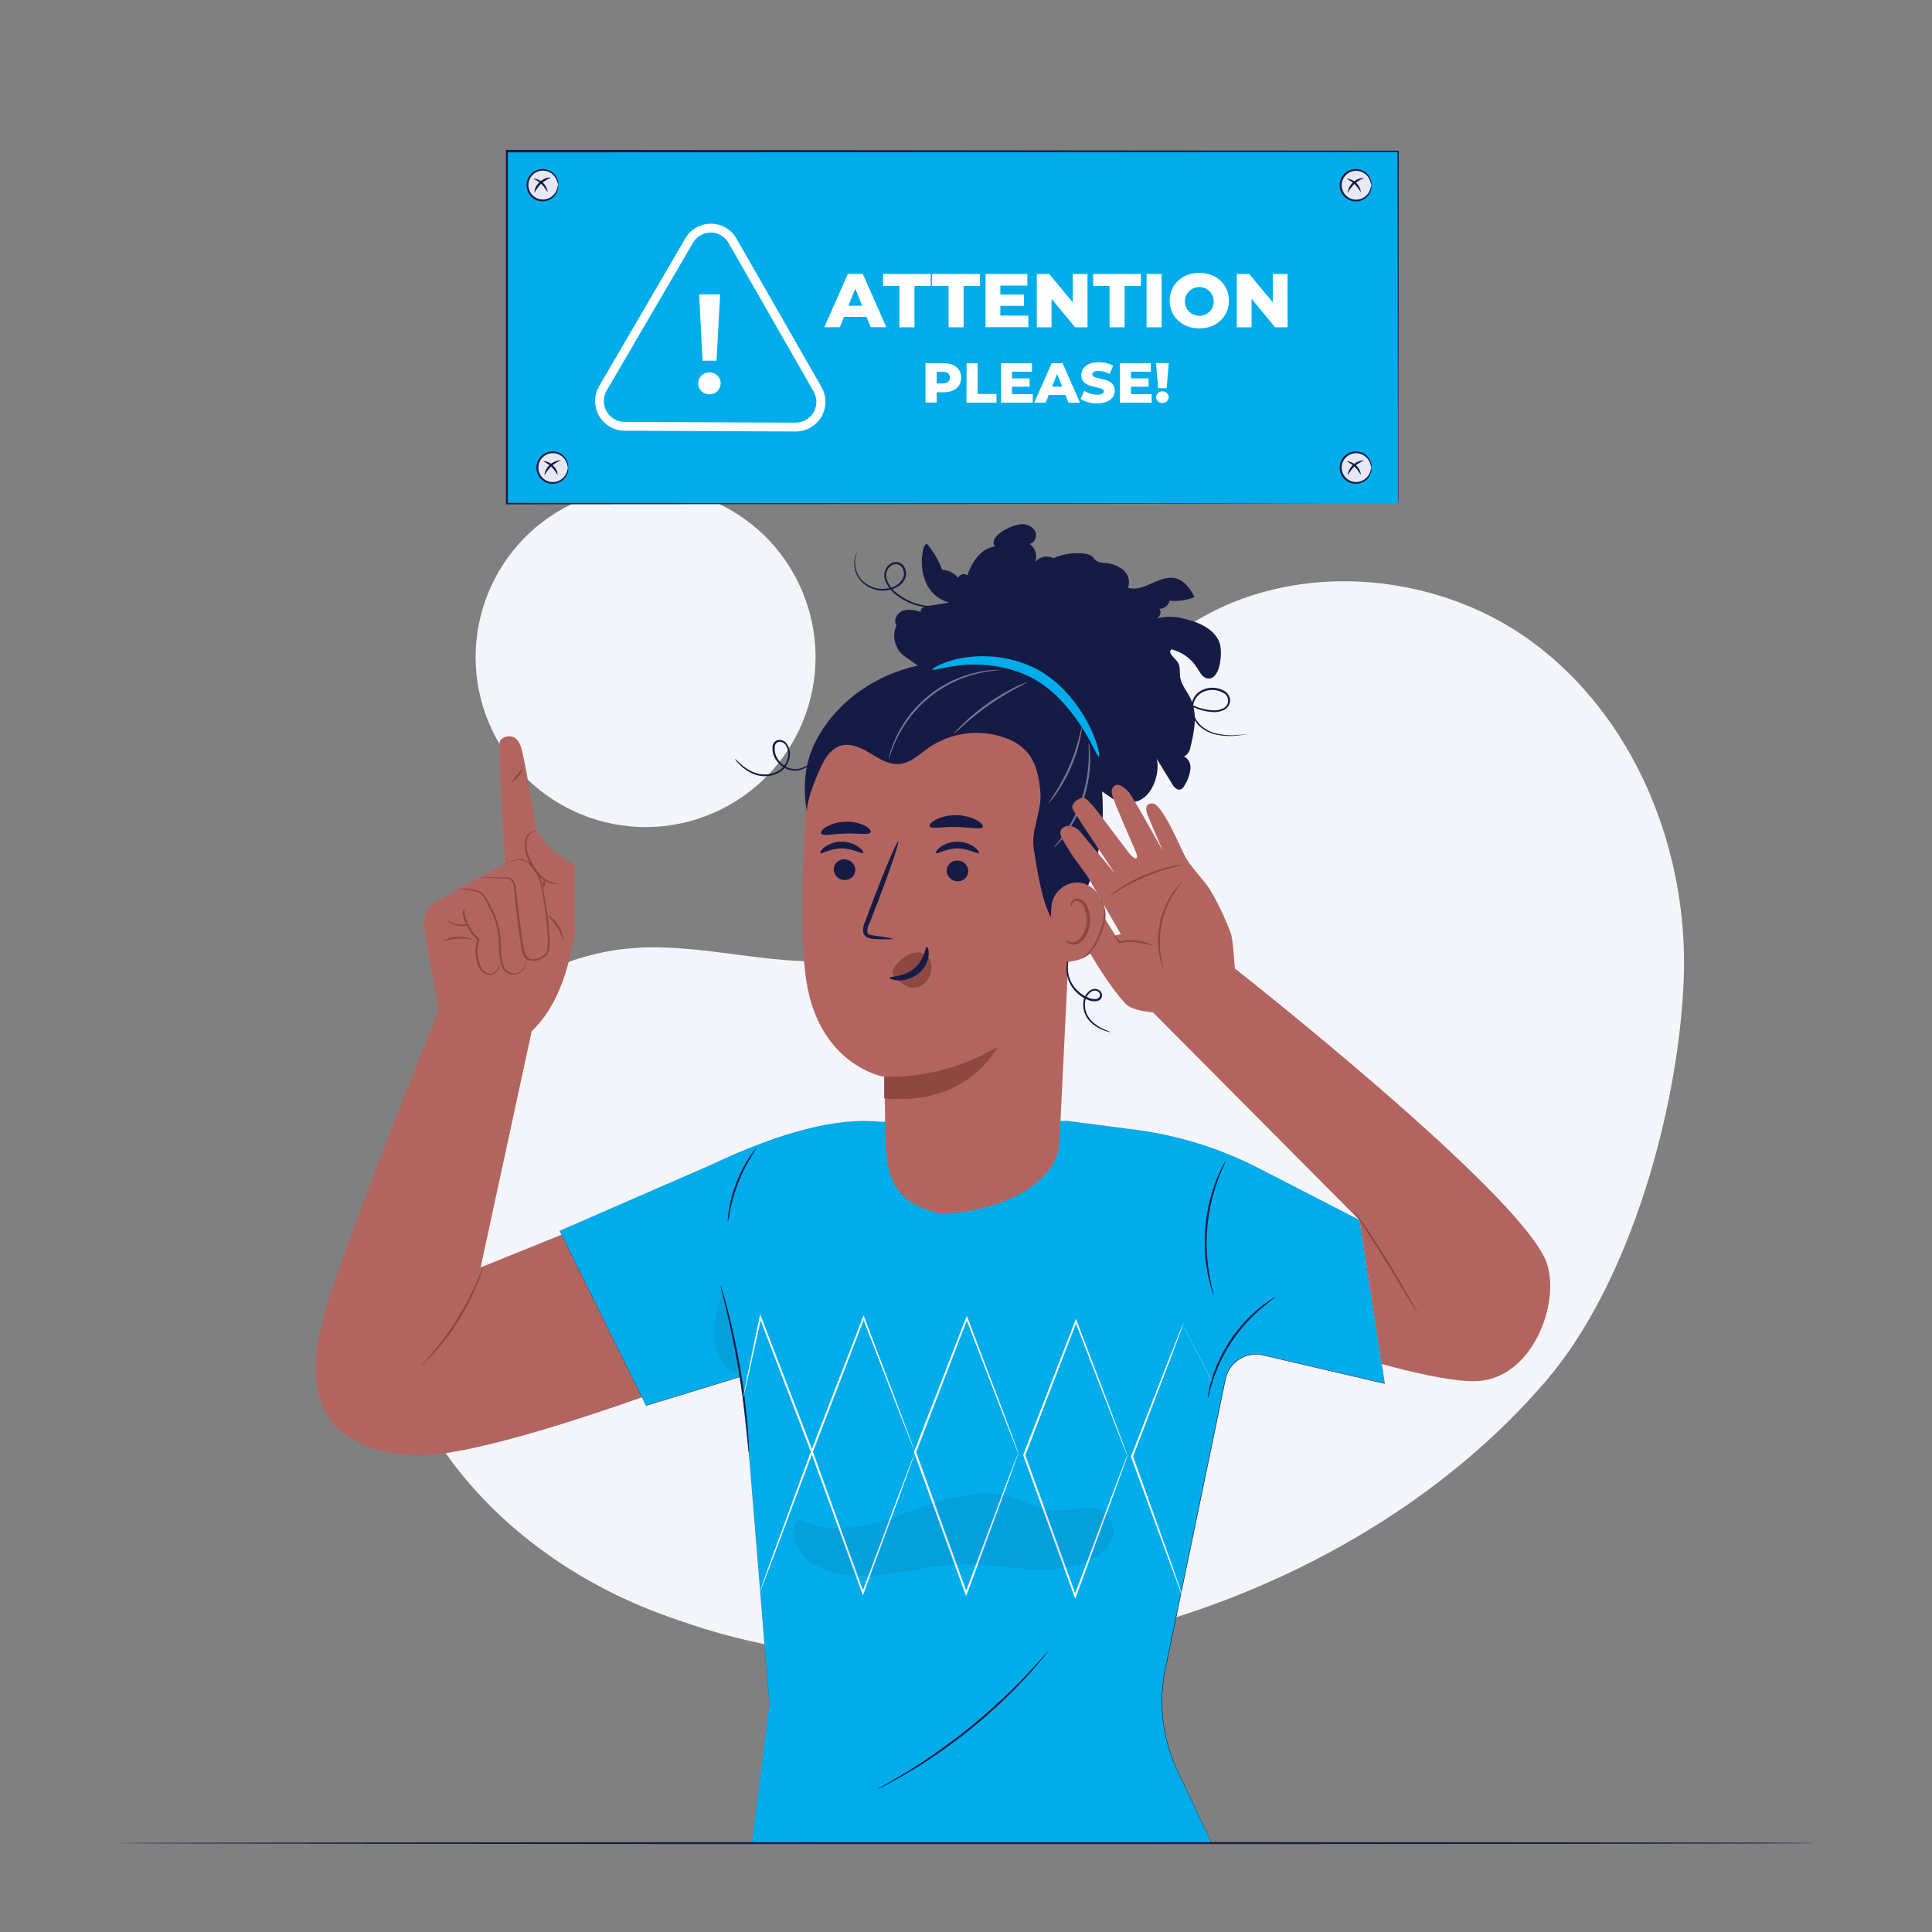 <svg width="235" height="235" viewBox="0 0 235 235" fill="none" xmlns="http://www.w3.org/2000/svg">
<rect x="0" y="0" width="235" height="235" fill="#808080" stroke="none"/>
<path d="M186.12 77.898C173.383 68.691 154.498 67.967 142.227 77.79C135.252 83.373 130.947 91.514 126.012 98.963C121.077 106.413 114.779 113.74 106.149 116.09C96.834 118.595 86.997 114.68 77.367 115.296C64.587 116.099 53.058 125.401 48.447 137.348C43.837 149.296 45.811 163.292 52.518 174.206C59.225 185.119 70.284 193.006 82.438 197.043C117.528 209.611 163.894 196.263 188.103 167.903C198.312 155.951 204.187 134.82 204.802 119.112C205.418 103.405 198.833 87.105 186.12 77.898Z" fill="#F4F5FB"/>
<path d="M86.613 98.952C97.119 94.486 102.016 82.349 97.549 71.842C93.083 61.336 80.946 56.44 70.44 60.906C59.934 65.372 55.037 77.509 59.503 88.016C63.969 98.522 76.107 103.418 86.613 98.952Z" fill="#F4F5FB"/>
<path d="M170.037 18.41H61.603V61.288H170.037V18.41Z" fill="#00ACE9"/>
<path d="M170.037 61.288C170.037 61.288 170.037 61.025 170.037 60.527C170.037 60.028 170.037 59.281 170.037 58.308C170.037 56.362 170.037 53.495 170.037 49.797C170.037 42.403 170.008 31.692 169.99 18.41L170.074 18.494L61.65 18.532L61.772 18.41C61.772 33.408 61.772 47.898 61.772 61.288L61.655 61.17L139.393 61.222L161.953 61.255H167.992H169.553H170.088H169.567H168.02H162.009L139.473 61.288L61.655 61.344H61.537V61.227C61.537 47.837 61.537 33.346 61.537 18.349V18.227H61.669L170.037 18.33H170.14V18.415C170.14 31.72 170.102 42.446 170.093 49.853C170.093 53.542 170.093 56.405 170.093 58.346C170.093 59.314 170.093 60.047 170.093 60.55C170.093 61.053 170.037 61.288 170.037 61.288Z" fill="#161B46"/>
<path d="M75.971 52.391C75.338 52.387 74.718 52.218 74.171 51.898C73.625 51.579 73.172 51.121 72.859 50.572C72.546 50.022 72.382 49.4 72.386 48.767C72.389 48.134 72.559 47.513 72.878 46.967L83.359 28.999C83.675 28.452 84.13 27.998 84.678 27.683C85.227 27.369 85.848 27.205 86.48 27.208C87.112 27.21 87.733 27.379 88.279 27.698C88.825 28.018 89.276 28.476 89.587 29.027L99.927 47.085C100.241 47.635 100.405 48.258 100.402 48.891C100.399 49.525 100.23 50.146 99.911 50.694C99.592 51.241 99.134 51.694 98.584 52.009C98.034 52.323 97.411 52.487 96.778 52.485L75.98 52.391H75.971ZM86.48 28.289C86.036 28.285 85.598 28.399 85.213 28.619C84.827 28.84 84.507 29.159 84.285 29.544L73.79 47.508C73.567 47.891 73.449 48.326 73.447 48.769C73.445 49.213 73.559 49.649 73.778 50.035C73.998 50.42 74.314 50.741 74.697 50.966C75.079 51.19 75.513 51.311 75.957 51.315L96.754 51.409C97.199 51.411 97.637 51.297 98.023 51.077C98.41 50.856 98.731 50.538 98.955 50.154C99.179 49.77 99.298 49.333 99.299 48.888C99.301 48.443 99.185 48.006 98.963 47.62L88.623 29.563C88.408 29.182 88.097 28.864 87.721 28.641C87.345 28.417 86.917 28.296 86.48 28.289Z" fill="white"/>
<path d="M84.92 46.619C84.92 46.438 84.957 46.259 85.029 46.093C85.102 45.926 85.207 45.777 85.339 45.652C85.471 45.528 85.627 45.432 85.797 45.371C85.968 45.309 86.149 45.283 86.33 45.294C86.684 45.294 87.023 45.434 87.273 45.685C87.524 45.935 87.665 46.275 87.665 46.629C87.665 46.983 87.524 47.322 87.273 47.572C87.023 47.823 86.684 47.964 86.33 47.964C86.148 47.972 85.966 47.944 85.795 47.881C85.624 47.817 85.468 47.72 85.336 47.594C85.204 47.468 85.1 47.317 85.028 47.149C84.956 46.982 84.919 46.801 84.92 46.619ZM85.042 35.809H87.594L87.157 43.87H85.451L85.042 35.809Z" fill="white"/>
<path d="M105.402 38.54H102.662L102.15 39.8H100.27L103.132 33.314H104.942L107.813 39.8H105.905L105.402 38.54ZM104.866 37.186L104.034 35.109L103.198 37.186H104.866Z" fill="white"/>
<path d="M109.397 34.78H107.409V33.323H113.218V34.78H111.235V39.809H109.397V34.78Z" fill="white"/>
<path d="M115.376 34.78H113.383V33.323H119.192V34.78H117.209V39.809H115.376V34.78Z" fill="white"/>
<path d="M125.086 38.39V39.8H119.878V33.323H124.968V34.733H121.678V35.828H124.559V37.2H121.678V38.385L125.086 38.39Z" fill="white"/>
<path d="M132.277 33.323V39.809H130.768L127.906 36.35V39.809H126.11V33.323H127.619L130.481 36.778V33.323H132.277Z" fill="white"/>
<path d="M134.961 34.78H132.968V33.323H138.777V34.78H136.794V39.809H134.961V34.78Z" fill="white"/>
<path d="M139.463 33.323H141.296V39.809H139.463V33.323Z" fill="white"/>
<path d="M142.269 36.566C142.269 34.62 143.801 33.191 145.874 33.191C147.947 33.191 149.479 34.601 149.479 36.566C149.479 38.531 147.951 39.95 145.874 39.95C143.797 39.95 142.269 38.512 142.269 36.566ZM147.627 36.566C147.608 36.224 147.489 35.895 147.285 35.62C147.081 35.345 146.801 35.136 146.479 35.018C146.158 34.901 145.809 34.88 145.475 34.958C145.142 35.036 144.839 35.211 144.604 35.459C144.368 35.708 144.211 36.02 144.151 36.357C144.091 36.694 144.131 37.042 144.266 37.356C144.401 37.671 144.625 37.939 144.911 38.128C145.197 38.316 145.532 38.417 145.874 38.418C146.113 38.42 146.351 38.373 146.571 38.28C146.791 38.186 146.99 38.048 147.155 37.874C147.319 37.701 147.446 37.495 147.527 37.27C147.609 37.044 147.643 36.805 147.627 36.566Z" fill="white"/>
<path d="M156.614 33.323V39.809H155.1L152.238 36.35V39.809H150.438V33.323H151.951L154.813 36.778V33.323H156.614Z" fill="white"/>
<path d="M116.913 45.943C116.913 47.033 116.085 47.714 114.774 47.714H113.937V48.969H112.574V44.18H114.774C116.09 44.18 116.913 44.843 116.913 45.943ZM115.535 45.943C115.535 45.472 115.253 45.233 114.689 45.233H113.937V46.643H114.68C115.253 46.643 115.535 46.38 115.535 45.943Z" fill="white"/>
<path d="M117.571 44.18H118.91V47.912H121.208V48.988H117.552L117.571 44.18Z" fill="white"/>
<path d="M125.622 47.94V48.988H121.763V44.18H125.523V45.214H123.098V46.022H125.236V47.042H123.098V47.94H125.622Z" fill="white"/>
<path d="M129.598 48.039H127.567L127.187 48.979H125.8L127.925 44.18H129.25L131.379 48.988H129.969L129.598 48.039ZM129.203 47.033L128.583 45.496L127.967 47.033H129.203Z" fill="white"/>
<path d="M131.44 48.537L131.887 47.536C132.363 47.836 132.912 47.999 133.475 48.006C134.039 48.006 134.26 47.846 134.26 47.611C134.26 46.85 131.525 47.409 131.525 45.623C131.525 44.763 132.225 44.062 133.654 44.062C134.261 44.051 134.861 44.195 135.398 44.481L134.979 45.491C134.572 45.258 134.113 45.131 133.644 45.12C133.076 45.12 132.869 45.313 132.869 45.552C132.869 46.286 135.6 45.736 135.6 47.512C135.6 48.349 134.899 49.063 133.466 49.063C132.754 49.083 132.052 48.901 131.44 48.537Z" fill="white"/>
<path d="M140.084 47.94V48.988H136.225V44.18H139.985V45.214H137.569V46.022H139.708V47.042H137.569V47.94H140.084Z" fill="white"/>
<path d="M140.615 48.311C140.63 48.115 140.718 47.932 140.862 47.799C141.007 47.666 141.196 47.592 141.392 47.592C141.589 47.592 141.778 47.666 141.922 47.799C142.066 47.932 142.155 48.115 142.17 48.311C142.155 48.507 142.066 48.69 141.922 48.824C141.778 48.957 141.589 49.031 141.392 49.031C141.196 49.031 141.007 48.957 140.862 48.824C140.718 48.69 140.63 48.507 140.615 48.311ZM140.615 44.161H142.166L141.907 47.221H140.868L140.615 44.161Z" fill="white"/>
<path d="M67.877 22.513C67.877 22.885 67.767 23.248 67.561 23.558C67.354 23.867 67.06 24.108 66.717 24.25C66.373 24.392 65.995 24.429 65.631 24.357C65.266 24.284 64.931 24.105 64.668 23.842C64.405 23.579 64.226 23.244 64.154 22.88C64.081 22.515 64.118 22.137 64.26 21.794C64.403 21.45 64.644 21.156 64.953 20.95C65.262 20.743 65.626 20.633 65.997 20.633C66.496 20.633 66.974 20.831 67.327 21.184C67.679 21.536 67.877 22.014 67.877 22.513Z" fill="#E6E8F3"/>
<path d="M67.877 22.513C67.877 22.513 67.877 22.349 67.769 22.071C67.653 21.682 67.414 21.34 67.088 21.098C66.849 20.924 66.571 20.812 66.278 20.772C65.985 20.732 65.687 20.765 65.41 20.868C65.076 20.994 64.787 21.219 64.584 21.513C64.381 21.807 64.272 22.156 64.272 22.513C64.272 22.87 64.381 23.219 64.584 23.513C64.787 23.807 65.076 24.032 65.41 24.158C65.687 24.26 65.986 24.293 66.278 24.252C66.571 24.21 66.849 24.098 67.088 23.923C67.413 23.682 67.652 23.343 67.769 22.955C67.854 22.673 67.854 22.485 67.877 22.485C67.914 22.639 67.914 22.8 67.877 22.955C67.793 23.392 67.557 23.785 67.21 24.064C66.95 24.273 66.64 24.411 66.311 24.466C65.981 24.52 65.644 24.488 65.33 24.374C64.953 24.235 64.627 23.983 64.397 23.652C64.167 23.322 64.044 22.93 64.044 22.527C64.044 22.125 64.167 21.732 64.397 21.402C64.627 21.071 64.953 20.82 65.33 20.68C65.643 20.565 65.981 20.533 66.31 20.586C66.639 20.64 66.949 20.777 67.21 20.985C67.556 21.256 67.794 21.641 67.882 22.071C67.914 22.217 67.912 22.368 67.877 22.513Z" fill="#161B46"/>
<path d="M67.017 21.592C66.598 21.793 66.201 22.037 65.833 22.32C65.517 22.661 65.239 23.035 65.001 23.434C65.009 23.183 65.073 22.936 65.189 22.713C65.304 22.489 65.468 22.294 65.668 22.142C65.839 21.957 66.048 21.811 66.282 21.716C66.515 21.621 66.766 21.579 67.017 21.592Z" fill="#161B46"/>
<path d="M66.618 23.34C66.547 23.364 66.345 22.87 65.871 22.4C65.396 21.93 64.888 21.78 64.907 21.709C65.331 21.749 65.729 21.93 66.039 22.222C66.349 22.514 66.553 22.901 66.618 23.321V23.34Z" fill="#161B46"/>
<path d="M69.09 56.908C69.09 57.279 68.98 57.643 68.773 57.952C68.567 58.261 68.273 58.502 67.93 58.645C67.586 58.787 67.208 58.824 66.843 58.752C66.479 58.679 66.144 58.5 65.881 58.237C65.618 57.974 65.439 57.639 65.366 57.274C65.294 56.91 65.331 56.532 65.473 56.188C65.615 55.845 65.856 55.551 66.166 55.344C66.475 55.138 66.838 55.028 67.21 55.028C67.709 55.028 68.187 55.226 68.539 55.578C68.892 55.931 69.09 56.409 69.09 56.908Z" fill="#E6E8F3"/>
<path d="M69.09 56.908C69.067 56.908 69.067 56.738 68.982 56.438C68.865 56.05 68.626 55.71 68.3 55.469C68.039 55.273 67.727 55.153 67.401 55.124C67.075 55.095 66.748 55.157 66.455 55.303C66.162 55.449 65.916 55.674 65.744 55.953C65.572 56.231 65.481 56.552 65.481 56.879C65.481 57.207 65.572 57.528 65.744 57.806C65.916 58.084 66.162 58.309 66.455 58.456C66.748 58.602 67.075 58.664 67.401 58.635C67.727 58.605 68.039 58.486 68.3 58.289C68.627 58.047 68.866 57.706 68.982 57.316C69.067 57.039 69.067 56.846 69.09 56.875C69.128 57.029 69.128 57.19 69.09 57.345C69 57.774 68.762 58.158 68.418 58.43C68.159 58.633 67.853 58.768 67.529 58.821C67.204 58.874 66.872 58.845 66.561 58.736C66.176 58.601 65.842 58.35 65.606 58.017C65.369 57.684 65.242 57.285 65.242 56.877C65.242 56.469 65.369 56.07 65.606 55.737C65.842 55.404 66.176 55.153 66.561 55.018C66.872 54.909 67.204 54.88 67.529 54.933C67.853 54.986 68.159 55.121 68.418 55.324C68.762 55.596 69 55.98 69.09 56.409C69.132 56.573 69.132 56.744 69.09 56.908Z" fill="#161B46"/>
<path d="M68.225 55.986C67.805 56.185 67.408 56.43 67.041 56.715C66.725 57.054 66.446 57.426 66.209 57.824C66.269 57.327 66.506 56.868 66.876 56.531C67.246 56.194 67.725 56.001 68.225 55.986Z" fill="#161B46"/>
<path d="M67.826 57.735C67.755 57.735 67.553 57.265 67.079 56.795C66.604 56.325 66.096 56.17 66.115 56.104C66.33 56.102 66.542 56.147 66.737 56.236C66.933 56.324 67.107 56.454 67.248 56.616C67.419 56.75 67.559 56.919 67.659 57.112C67.759 57.305 67.816 57.518 67.826 57.735Z" fill="#161B46"/>
<path d="M166.794 22.56C166.794 22.932 166.683 23.295 166.477 23.605C166.27 23.914 165.977 24.155 165.633 24.297C165.29 24.439 164.912 24.476 164.547 24.404C164.182 24.331 163.847 24.152 163.584 23.889C163.321 23.626 163.142 23.291 163.07 22.927C162.997 22.562 163.035 22.184 163.177 21.84C163.319 21.497 163.56 21.203 163.869 20.997C164.178 20.79 164.542 20.68 164.914 20.68C165.412 20.68 165.891 20.878 166.243 21.231C166.596 21.583 166.794 22.061 166.794 22.56Z" fill="#E6E8F3"/>
<path d="M166.794 22.56C166.794 22.56 166.77 22.391 166.69 22.09C166.574 21.701 166.333 21.36 166.004 21.122C165.743 20.927 165.432 20.809 165.108 20.781C164.783 20.752 164.457 20.815 164.166 20.961C163.874 21.107 163.629 21.332 163.458 21.609C163.287 21.886 163.197 22.206 163.197 22.532C163.197 22.858 163.287 23.177 163.458 23.455C163.629 23.732 163.874 23.956 164.166 24.103C164.457 24.249 164.783 24.311 165.108 24.283C165.432 24.255 165.743 24.136 166.004 23.942C166.332 23.7 166.573 23.359 166.69 22.969C166.77 22.692 166.775 22.527 166.794 22.527C166.837 22.681 166.837 22.843 166.794 22.997C166.705 23.427 166.467 23.812 166.122 24.083C165.863 24.287 165.558 24.422 165.233 24.476C164.908 24.529 164.575 24.499 164.265 24.388C163.88 24.253 163.546 24.002 163.309 23.669C163.073 23.336 162.946 22.938 162.946 22.529C162.946 22.121 163.073 21.723 163.309 21.39C163.546 21.057 163.88 20.805 164.265 20.671C164.575 20.561 164.908 20.532 165.233 20.585C165.557 20.639 165.863 20.773 166.122 20.976C166.468 21.257 166.702 21.652 166.784 22.09C166.829 22.243 166.832 22.405 166.794 22.56Z" fill="#161B46"/>
<path d="M165.938 21.62C165.517 21.818 165.12 22.062 164.754 22.349C164.437 22.687 164.158 23.059 163.922 23.458C163.982 22.961 164.219 22.502 164.589 22.165C164.959 21.828 165.438 21.634 165.938 21.62Z" fill="#161B46"/>
<path d="M165.534 23.364C165.468 23.364 165.266 22.894 164.791 22.424C164.317 21.954 163.809 21.803 163.828 21.733C164.253 21.768 164.653 21.947 164.963 22.24C165.273 22.533 165.475 22.922 165.534 23.345V23.364Z" fill="#161B46"/>
<path d="M166.794 56.908C166.794 57.279 166.683 57.643 166.477 57.952C166.27 58.261 165.977 58.502 165.633 58.645C165.29 58.787 164.912 58.824 164.547 58.752C164.182 58.679 163.847 58.5 163.584 58.237C163.321 57.974 163.142 57.639 163.07 57.274C162.997 56.91 163.035 56.532 163.177 56.188C163.319 55.845 163.56 55.551 163.869 55.344C164.178 55.138 164.542 55.028 164.914 55.028C165.412 55.028 165.891 55.226 166.243 55.578C166.596 55.931 166.794 56.409 166.794 56.908Z" fill="#E6E8F3"/>
<path d="M166.794 56.908C166.794 56.908 166.77 56.738 166.69 56.438C166.574 56.048 166.333 55.708 166.004 55.469C165.743 55.275 165.432 55.157 165.108 55.128C164.783 55.1 164.457 55.162 164.166 55.309C163.874 55.455 163.629 55.679 163.458 55.957C163.287 56.234 163.197 56.553 163.197 56.879C163.197 57.205 163.287 57.525 163.458 57.802C163.629 58.08 163.874 58.304 164.166 58.45C164.457 58.596 164.783 58.659 165.108 58.63C165.432 58.602 165.743 58.484 166.004 58.289C166.332 58.048 166.573 57.707 166.69 57.316C166.77 57.039 166.775 56.846 166.794 56.875C166.837 57.028 166.837 57.191 166.794 57.345C166.703 57.774 166.465 58.158 166.122 58.43C165.863 58.633 165.557 58.768 165.233 58.821C164.908 58.874 164.575 58.845 164.265 58.736C163.88 58.601 163.546 58.35 163.309 58.017C163.073 57.684 162.946 57.285 162.946 56.877C162.946 56.469 163.073 56.07 163.309 55.737C163.546 55.404 163.88 55.153 164.265 55.018C164.575 54.909 164.908 54.88 165.233 54.933C165.557 54.986 165.863 55.121 166.122 55.324C166.465 55.596 166.703 55.98 166.794 56.409C166.841 56.572 166.841 56.745 166.794 56.908Z" fill="#161B46"/>
<path d="M165.938 55.986C165.517 56.184 165.12 56.429 164.754 56.715C164.436 57.052 164.157 57.425 163.922 57.824C163.982 57.327 164.219 56.868 164.589 56.531C164.959 56.194 165.438 56.001 165.938 55.986Z" fill="#161B46"/>
<path d="M165.534 57.735C165.468 57.735 165.266 57.265 164.791 56.795C164.317 56.325 163.809 56.17 163.828 56.104C164.253 56.139 164.653 56.318 164.963 56.611C165.273 56.904 165.475 57.294 165.534 57.716V57.735Z" fill="#161B46"/>
<path d="M53.58 122.35C53.58 122.35 41.247 152.75 39.259 160.51C37.069 169.087 38.672 175.949 49.599 177.016C58.67 177.904 88.275 166.173 88.275 166.173L84.656 143.576L58.463 154.16L64.808 124.808L53.58 122.35Z" fill="#B2655F"/>
<path d="M67.746 103.87C67.017 103.461 65.227 101.027 65.227 101.027C65.227 101.027 63.929 92.567 63.346 90.79C62.764 89.013 61.152 89.488 60.813 90.141C60.475 90.795 61.476 105.087 61.476 105.087L56.198 107.851L52.551 109.98C52.066 110.537 51.731 111.208 51.578 111.931C51.418 112.988 53.528 123.469 53.528 123.469L64.672 125.434C67.544 122.712 69.165 118.449 69.941 113.148V105.247C69.941 105.247 68.479 104.27 67.746 103.87Z" fill="#B2655F"/>
<path d="M58.553 106.746C58.656 106.725 58.762 106.716 58.867 106.718H59.775H61.184H61.617C61.698 106.712 61.78 106.712 61.861 106.718C61.943 106.741 62.022 106.772 62.096 106.812C62.25 106.903 62.384 107.025 62.489 107.169C62.594 107.314 62.669 107.479 62.707 107.654C62.881 109.064 63.05 110.713 63.295 112.556C63.417 113.472 63.544 114.436 63.737 115.423C63.776 115.663 63.843 115.898 63.939 116.123C64.033 116.332 64.2 116.499 64.409 116.593C64.644 116.66 64.891 116.677 65.133 116.645C65.376 116.613 65.609 116.531 65.819 116.405C66.043 116.281 66.246 116.123 66.42 115.935C66.536 115.726 66.599 115.492 66.604 115.253C66.639 114.748 66.639 114.241 66.604 113.735C66.552 112.734 66.448 111.766 66.326 110.85C66.204 109.933 66.068 109.059 65.913 108.255C65.844 107.868 65.748 107.487 65.626 107.113C65.506 106.774 65.349 106.449 65.156 106.145C64.979 105.867 64.782 105.601 64.569 105.35C64.397 105.118 64.177 104.926 63.925 104.787C63.72 104.681 63.495 104.617 63.265 104.599C63.035 104.581 62.804 104.61 62.585 104.683L61.739 104.993C61.641 105.037 61.539 105.068 61.434 105.087C61.524 105.03 61.62 104.983 61.72 104.946C61.908 104.866 62.19 104.744 62.552 104.594C62.78 104.51 63.022 104.473 63.264 104.485C63.507 104.497 63.744 104.558 63.962 104.664C64.236 104.804 64.475 105.003 64.662 105.247C64.887 105.5 65.093 105.768 65.278 106.051C65.485 106.363 65.657 106.697 65.79 107.047C65.923 107.427 66.025 107.817 66.096 108.213C66.265 109.026 66.406 109.895 66.538 110.817C66.669 111.738 66.773 112.697 66.829 113.721C66.864 114.241 66.864 114.762 66.829 115.282C66.821 115.57 66.735 115.851 66.58 116.095C66.389 116.302 66.163 116.473 65.913 116.602C65.671 116.748 65.401 116.84 65.121 116.874C64.84 116.908 64.556 116.883 64.287 116.8C64.017 116.692 63.797 116.487 63.671 116.226C63.566 115.983 63.491 115.727 63.45 115.465C63.257 114.464 63.135 113.5 63.017 112.579C62.787 110.741 62.632 109.059 62.486 107.686C62.456 107.533 62.393 107.388 62.303 107.26C62.214 107.132 62.098 107.025 61.965 106.944C61.843 106.87 61.703 106.834 61.56 106.84H61.133L59.723 106.808L58.816 106.784C58.727 106.776 58.639 106.764 58.553 106.746Z" fill="#8E4842"/>
<path d="M63.976 116.372C64.021 116.468 64.043 116.572 64.042 116.678C64.072 116.977 64.025 117.28 63.906 117.556C63.818 117.781 63.679 117.982 63.502 118.144C63.324 118.307 63.112 118.428 62.881 118.496C62.576 118.568 62.256 118.553 61.959 118.452C61.661 118.352 61.398 118.17 61.199 117.928C60.918 117.311 60.758 116.645 60.729 115.968C60.672 115.253 60.686 114.501 60.616 113.745C60.476 112.658 60.142 111.606 59.629 110.638C59.403 110.168 59.206 109.736 58.976 109.36C58.871 109.174 58.745 109.002 58.6 108.847C58.478 108.7 58.314 108.593 58.13 108.542C57.56 108.345 56.968 108.223 56.367 108.18C56.147 108.163 55.925 108.163 55.704 108.18C55.704 108.119 56.682 107.912 58.191 108.373C58.29 108.406 58.386 108.448 58.477 108.5C58.572 108.558 58.659 108.629 58.736 108.711C58.891 108.875 59.028 109.054 59.145 109.247C59.394 109.642 59.615 110.079 59.826 110.535C60.362 111.522 60.71 112.601 60.851 113.717C60.926 114.497 60.907 115.244 60.964 115.944C60.988 116.593 61.136 117.231 61.401 117.824C61.575 118.04 61.805 118.204 62.066 118.298C62.328 118.392 62.609 118.412 62.881 118.355C63.087 118.296 63.277 118.194 63.44 118.054C63.602 117.914 63.732 117.742 63.821 117.547C63.944 117.288 64.008 117.006 64.009 116.72C63.989 116.605 63.978 116.489 63.976 116.372Z" fill="#8E4842"/>
<path d="M60.757 117.242C60.757 117.242 60.87 117.425 60.724 117.712C60.642 117.885 60.533 118.044 60.4 118.182C60.226 118.381 59.994 118.521 59.737 118.581C59.413 118.623 59.086 118.541 58.82 118.351C58.527 118.137 58.302 117.843 58.172 117.505C57.869 116.761 57.762 115.952 57.861 115.155C57.898 114.836 57.966 114.521 58.064 114.215L58.101 114.342C57.508 113.856 57.051 113.224 56.776 112.509L56.898 112.57C56.193 112.738 55.45 112.636 54.816 112.283C54.647 112.184 54.49 112.068 54.346 111.935C54.252 111.836 54.205 111.78 54.214 111.775C54.224 111.771 54.44 111.959 54.882 112.175C55.497 112.468 56.195 112.538 56.856 112.372L56.945 112.349L56.978 112.433C57.259 113.105 57.701 113.698 58.266 114.158L58.327 114.21V114.285C58.236 114.573 58.171 114.869 58.134 115.169C58.042 115.929 58.137 116.7 58.411 117.415C58.524 117.718 58.718 117.985 58.971 118.186C59.173 118.353 59.428 118.443 59.69 118.44C59.917 118.398 60.124 118.284 60.282 118.116C60.416 117.997 60.53 117.857 60.62 117.702C60.713 117.567 60.761 117.406 60.757 117.242Z" fill="#8E4842"/>
<path d="M56.447 110.474C56.517 110.474 56.447 110.944 56.611 111.475C56.776 112.006 56.945 112.452 56.875 112.48C56.618 112.224 56.444 111.897 56.377 111.54C56.306 111.369 56.275 111.184 56.287 110.999C56.3 110.814 56.354 110.634 56.447 110.474Z" fill="#8E4842"/>
<path d="M57.476 114.262C57.476 114.332 56.658 114.107 55.657 114.168C54.656 114.229 53.89 114.534 53.862 114.464C54.404 114.144 55.016 113.959 55.644 113.924C56.273 113.888 56.901 114.004 57.476 114.262Z" fill="#8E4842"/>
<path d="M67.924 107.508C67.806 107.548 67.681 107.559 67.558 107.541C67.222 107.52 66.893 107.436 66.59 107.292C66.138 107.08 65.734 106.779 65.4 106.408C64.999 105.953 64.663 105.443 64.404 104.895C63.779 103.781 63.633 102.474 64.089 101.699C64.168 101.543 64.282 101.408 64.424 101.305C64.565 101.203 64.73 101.136 64.902 101.111C65.029 101.094 65.159 101.12 65.269 101.186C65.269 101.21 65.133 101.186 64.916 101.186C64.767 101.226 64.629 101.298 64.512 101.398C64.395 101.498 64.302 101.624 64.24 101.764C64.047 102.191 63.988 102.666 64.07 103.127C64.103 103.404 64.165 103.677 64.254 103.941C64.363 104.222 64.487 104.498 64.625 104.768C64.875 105.296 65.191 105.79 65.565 106.239C65.876 106.595 66.248 106.893 66.665 107.118C67.061 107.315 67.486 107.447 67.924 107.508Z" fill="#8E4842"/>
<path d="M68.582 114.516C68.507 114.516 68.319 113.688 67.769 112.8C67.219 111.912 66.561 111.348 66.613 111.291C67.169 111.639 67.636 112.112 67.978 112.671C68.319 113.231 68.526 113.862 68.582 114.516Z" fill="#8E4842"/>
<path d="M63.548 93.53C63.605 93.563 63.431 94 63.078 94.432C62.726 94.865 62.322 95.128 62.284 95.081C62.247 95.034 62.543 94.7 62.886 94.277C63.229 93.854 63.487 93.53 63.548 93.53Z" fill="#8E4842"/>
<path d="M66.124 107.912C66.054 107.912 66.026 107.686 66.054 107.442C66.082 107.198 66.162 106.972 66.228 106.972C66.293 106.972 66.326 107.198 66.298 107.442C66.27 107.686 66.19 107.917 66.124 107.912Z" fill="#8E4842"/>
<path d="M51.31 166.07C51.408 165.908 51.526 165.76 51.662 165.628C51.907 165.36 52.25 164.965 52.663 164.472C53.747 163.185 54.737 161.821 55.624 160.392C56.512 158.961 57.297 157.469 57.974 155.927C58.233 155.335 58.444 154.856 58.567 154.517C58.625 154.338 58.703 154.166 58.802 154.005C58.772 154.191 58.723 154.374 58.656 154.55C58.548 154.898 58.374 155.391 58.134 155.998C57.502 157.569 56.736 159.083 55.845 160.524C54.951 161.963 53.934 163.322 52.804 164.585C52.372 165.055 52.005 165.445 51.742 165.694C51.611 165.833 51.466 165.959 51.31 166.07Z" fill="#8E4842"/>
<path d="M153.619 164.82L168.424 168.279L165.351 148.398L153.093 142.09C148.42 139.683 143.364 138.105 138.152 137.428L129.842 136.352L107.136 136.46C102.032 135.872 95.043 137.635 86.513 141.677L68.079 149.709L78.588 170.962L90.08 167.442L91.1 176.795L93.591 207.293L91.462 224.19H147.392L143.237 215.415C141.347 211.429 140.85 206.924 141.827 202.622L149.056 167.752C149.156 167.257 149.355 166.786 149.641 166.369C149.926 165.951 150.293 165.596 150.718 165.322C151.144 165.049 151.62 164.863 152.118 164.777C152.616 164.691 153.127 164.705 153.619 164.82Z" fill="#00ACE9"/>
<path d="M147.392 224.19H91.462L93.591 207.312L91.095 176.819L90.08 167.475L78.589 170.995L68.075 149.728L86.508 141.696C90.227 139.882 94.112 138.428 98.108 137.353C101.553 136.483 104.594 136.187 107.136 136.483L129.842 136.371L138.156 137.452C143.369 138.125 148.425 139.701 153.098 142.109L165.36 148.426L168.438 168.321L153.633 164.862C153.144 164.746 152.635 164.73 152.139 164.814C151.643 164.898 151.168 165.081 150.744 165.352C150.32 165.622 149.954 165.976 149.669 166.391C149.384 166.805 149.185 167.273 149.084 167.767L141.851 202.636C140.872 206.936 141.368 211.441 143.261 215.425L147.392 224.19ZM91.462 224.167H147.354L143.209 215.401C141.314 211.413 140.817 206.903 141.799 202.598L149.027 167.729C149.131 167.234 149.332 166.764 149.62 166.347C149.907 165.931 150.275 165.576 150.701 165.304C151.128 165.031 151.604 164.847 152.103 164.761C152.602 164.676 153.112 164.691 153.605 164.806L168.41 168.26L165.341 148.407L153.088 142.1C148.418 139.692 143.363 138.116 138.152 137.442L129.842 136.361L107.136 136.474C104.594 136.183 101.558 136.474 98.112 137.343C94.117 138.416 90.234 139.87 86.517 141.686L68.094 149.714L78.593 170.948L90.09 167.423L91.105 176.776L93.6 207.275L91.462 224.167Z" fill="#161B46"/>
<path d="M91.1 176.795C91.043 176.527 91.009 176.256 90.997 175.982C90.94 175.418 90.87 174.671 90.781 173.764C90.593 171.884 90.278 169.313 89.803 166.483C89.328 163.654 88.769 161.111 88.332 159.278C88.12 158.395 87.942 157.666 87.81 157.112C87.733 156.85 87.675 156.583 87.636 156.313C87.745 156.564 87.833 156.823 87.899 157.088C88.055 157.591 88.261 158.324 88.501 159.236C88.971 161.06 89.563 163.602 90.043 166.441C90.522 169.28 90.809 171.87 90.954 173.75C91.03 174.69 91.072 175.451 91.091 175.977C91.114 176.249 91.118 176.523 91.1 176.795Z" fill="#161B46"/>
<path d="M155.128 157.765C155.156 157.803 154.433 158.263 153.384 159.175C152.775 159.697 152.197 160.256 151.655 160.848C150.325 162.302 149.225 163.95 148.393 165.736C148.055 166.466 147.76 167.214 147.509 167.978C147.091 169.289 146.945 170.131 146.898 170.121C146.9 169.92 146.923 169.72 146.969 169.524C147.002 169.336 147.044 169.101 147.11 168.833C147.176 168.566 147.237 168.26 147.345 167.931C147.572 167.15 147.853 166.385 148.186 165.642C148.604 164.738 149.087 163.866 149.634 163.034C150.191 162.203 150.811 161.417 151.49 160.684C152.046 160.089 152.643 159.535 153.276 159.025C153.54 158.799 153.798 158.625 154.024 158.46C154.249 158.296 154.442 158.169 154.606 158.066C154.77 157.948 154.945 157.848 155.128 157.765Z" fill="#161B46"/>
<path d="M123.864 176.72C123.864 176.72 123.864 176.744 123.84 176.8L123.765 177.035L123.441 177.951L122.2 181.42C121.095 184.433 119.521 188.714 117.641 193.842L117.5 194.11L117.401 193.833C115.662 189.034 113.613 183.394 111.437 177.383C111.348 177.143 111.263 176.913 111.178 176.673V176.631V176.588L117.5 160.298L117.603 160.044L117.697 160.298L122.2 172.194L123.441 175.522C123.577 175.893 123.685 176.184 123.76 176.396C123.793 176.485 123.817 176.56 123.84 176.617C123.864 176.673 123.864 176.697 123.84 176.697C123.825 176.671 123.812 176.645 123.803 176.617L123.709 176.396L123.356 175.522C123.055 174.746 122.614 173.642 122.059 172.208L117.5 160.373H117.697C115.874 165.116 113.721 170.713 111.423 176.678V176.593C111.507 176.823 111.592 177.063 111.681 177.303L117.617 193.753H117.415C119.328 188.653 120.926 184.39 122.054 181.392L123.375 177.923C123.525 177.528 123.643 177.223 123.732 177.007L123.826 176.772C123.85 176.72 123.859 176.72 123.864 176.72Z" fill="#FAFAFF"/>
<path d="M137.118 177.068C137.118 177.068 137.118 177.091 137.118 177.143L137.038 177.383C136.959 177.599 136.851 177.904 136.714 178.299L135.449 181.782C134.345 184.795 132.77 189.076 130.89 194.204L130.792 194.477L130.688 194.199C128.949 189.401 126.928 183.761 124.724 177.749L124.465 177.04V176.997V176.955C126.782 170.981 128.94 165.402 130.777 160.665L130.876 160.411L130.97 160.665C132.85 165.581 134.387 169.679 135.477 172.561L136.718 175.888C136.855 176.259 136.963 176.551 137.038 176.762C137.071 176.852 137.094 176.927 137.118 176.983C137.141 177.04 137.141 177.063 137.118 177.063L137.08 176.983L136.986 176.762C136.902 176.551 136.784 176.259 136.638 175.888L135.36 172.579C134.251 169.712 132.672 165.637 130.782 160.745H130.975C129.151 165.487 127.003 171.085 124.7 177.049V176.96L124.959 177.669C127.126 183.681 129.161 189.325 130.895 194.119H130.66C132.573 189.02 134.176 184.757 135.299 181.758L136.62 178.285L136.977 177.345L137.071 177.11C137.086 177.095 137.102 177.081 137.118 177.068Z" fill="#FAFAFF"/>
<path d="M143.909 194.336C143.854 194.227 143.806 194.116 143.764 194.002C143.67 193.757 143.547 193.438 143.388 193.034L142.053 189.448L137.71 177.585C137.668 177.458 137.621 177.331 137.578 177.213V177.171V177.129C139.336 172.626 140.915 168.566 142.067 165.605L143.449 162.136C143.608 161.746 143.74 161.436 143.834 161.196C143.878 161.085 143.928 160.977 143.984 160.872C143.962 160.988 143.927 161.101 143.881 161.21L143.538 162.15C143.218 163.001 142.777 164.19 142.227 165.647C141.094 168.617 139.534 172.697 137.809 177.199V177.115C137.851 177.228 137.898 177.354 137.94 177.481C139.604 182.111 141.103 186.303 142.203 189.368C142.73 190.876 143.143 192.103 143.467 192.982C143.608 193.391 143.717 193.72 143.801 193.964C143.852 194.083 143.888 194.208 143.909 194.336Z" fill="#FAFAFF"/>
<path d="M111.31 176.631C111.304 176.658 111.297 176.685 111.287 176.711L111.207 176.946C111.132 177.167 111.023 177.472 110.882 177.886C110.586 178.699 110.163 179.878 109.623 181.368C108.514 184.381 106.944 188.663 105.059 193.786L104.96 194.063L104.862 193.786C103.118 188.987 101.074 183.347 98.893 177.336L98.639 176.626V176.584V176.541L104.946 160.251L105.045 159.997L105.144 160.251L109.646 172.147C110.182 173.557 110.586 174.69 110.892 175.47C111.028 175.846 111.132 176.137 111.211 176.349C111.24 176.438 111.268 176.513 111.287 176.57C111.296 176.594 111.304 176.619 111.31 176.645C111.31 176.645 111.31 176.621 111.273 176.57C111.235 176.518 111.216 176.438 111.179 176.349L110.826 175.475C110.521 174.694 110.083 173.595 109.524 172.156L104.946 160.326H105.144C103.315 165.069 101.168 170.666 98.869 176.631V176.541L99.123 177.251C101.294 183.262 103.33 188.907 105.059 193.701H104.862L109.496 181.34C110.065 179.855 110.506 178.685 110.817 177.867C110.972 177.477 111.089 177.171 111.174 176.95L111.273 176.715C111.279 176.685 111.292 176.656 111.31 176.631Z" fill="#FAFAFF"/>
<path d="M90.372 170.102C90.371 170.041 90.379 169.979 90.395 169.919C90.395 169.783 90.451 169.609 90.494 169.393C90.588 168.923 90.724 168.237 90.893 167.386C91.26 165.633 91.772 163.156 92.393 160.19L92.458 159.856L92.585 160.176C93.901 163.598 95.485 167.696 97.187 172.142C97.765 173.646 98.324 175.113 98.865 176.527V176.57V176.612L94.291 188.832L92.928 192.409C92.769 192.813 92.642 193.132 92.552 193.349C92.512 193.46 92.463 193.569 92.407 193.673C92.431 193.557 92.465 193.444 92.51 193.334L92.849 192.362C93.159 191.497 93.6 190.279 94.146 188.761C95.278 185.683 96.848 181.411 98.639 176.541V176.626C98.098 175.216 97.534 173.745 96.961 172.241L92.393 160.27H92.59C91.937 163.236 91.391 165.703 91.006 167.447C90.813 168.293 90.663 168.96 90.536 169.44L90.409 169.966C90.402 170.013 90.389 170.058 90.372 170.102Z" fill="#FAFAFF"/>
<path d="M147.406 167.969L143.984 161.421L144.003 161.412L147.425 167.954L147.406 167.969Z" fill="#FAFAFF"/>
<path d="M127.591 200.728C127.547 200.809 127.493 200.885 127.431 200.953L126.937 201.569C126.51 202.1 125.861 202.847 125.057 203.75C124.254 204.652 123.22 205.7 122.049 206.819C120.879 207.937 119.549 209.117 118.101 210.292C116.654 211.467 115.211 212.52 113.871 213.436C112.532 214.353 111.301 215.124 110.243 215.739C109.186 216.355 108.321 216.834 107.71 217.149L107.009 217.507C106.928 217.549 106.843 217.585 106.756 217.615C106.828 217.558 106.905 217.507 106.986 217.464L107.667 217.074C108.264 216.74 109.12 216.247 110.163 215.612C111.207 214.978 112.424 214.202 113.754 213.262C115.084 212.322 116.499 211.284 117.951 210.113C119.403 208.943 120.719 207.763 121.899 206.664C123.079 205.564 124.099 204.53 124.931 203.637C125.762 202.744 126.435 202.02 126.881 201.508L127.407 200.92C127.464 200.851 127.525 200.787 127.591 200.728Z" fill="#161B46"/>
<g opacity="0.3">
<path opacity="0.3" d="M97.45 184.926C99.865 186.158 103.047 186.054 105.867 185.396C108.687 184.738 111.296 183.544 114.045 182.689C116.795 181.834 119.845 181.312 122.581 182.012C124.724 182.557 126.618 183.836 128.893 183.789C130.303 183.756 131.76 183.201 133.123 183.469C133.521 183.539 133.9 183.694 134.232 183.925C134.565 184.155 134.844 184.455 135.049 184.804C135.254 185.152 135.381 185.541 135.421 185.944C135.461 186.347 135.413 186.753 135.28 187.135C134.716 188.616 133.052 189.711 131.261 190.275C126.655 191.722 121.645 190.153 116.762 190.298C113.862 190.383 111.019 191.079 108.142 191.45C105.266 191.821 102.168 191.835 99.71 190.67C97.252 189.504 95.744 186.853 97.041 184.71" fill="#2D3259"/>
</g>
<path d="M149.084 141.221C149.021 141.434 148.937 141.64 148.835 141.837C148.745 142.029 148.637 142.264 148.525 142.546C148.412 142.828 148.275 143.139 148.153 143.486C147.847 144.32 147.59 145.17 147.382 146.034C146.873 148.151 146.68 150.332 146.809 152.506C146.858 153.392 146.961 154.274 147.119 155.147C147.176 155.523 147.26 155.857 147.317 156.153C147.373 156.449 147.439 156.703 147.495 156.905C147.56 157.117 147.607 157.334 147.636 157.553C147.537 157.355 147.46 157.147 147.406 156.933C147.319 156.688 147.246 156.438 147.185 156.186C147.115 155.89 147.016 155.556 146.95 155.18C146.766 154.303 146.644 153.414 146.583 152.52C146.511 151.424 146.521 150.324 146.612 149.23C146.716 148.137 146.9 147.053 147.162 145.987C147.38 145.117 147.658 144.262 147.993 143.43C148.125 143.068 148.275 142.758 148.402 142.49C148.506 142.252 148.622 142.02 148.75 141.794C148.845 141.594 148.957 141.402 149.084 141.221Z" fill="#161B46"/>
<path d="M92.026 139.59C92.054 139.59 91.744 140.06 91.297 140.812C90.713 141.79 90.21 142.815 89.793 143.876C89.382 144.945 89.058 146.045 88.825 147.166C88.755 147.641 88.659 148.112 88.539 148.576C88.516 148.449 88.516 148.318 88.539 148.191C88.539 147.942 88.595 147.585 88.661 147.152C89.035 144.87 89.884 142.69 91.152 140.756C91.401 140.384 91.622 140.098 91.767 139.905C91.913 139.712 92.012 139.59 92.026 139.59Z" fill="#161B46"/>
<g opacity="0.3">
<path opacity="0.3" d="M87.786 157.45C87.265 159.208 86.752 161.017 86.922 162.841C87.091 164.664 88.115 166.53 89.831 167.165C89.333 163.941 88.719 160.738 87.989 157.558" fill="#2D3259"/>
</g>
<path d="M127.812 90.86C128.712 90.958 129.542 91.39 130.139 92.07C130.736 92.751 131.056 93.631 131.036 94.536L128.878 138.716C128.78 144.483 120.357 147.721 114.21 147.58C107.973 146.104 107.743 142.363 107.667 136.878C107.536 127.713 107.578 130.928 107.573 130.98C107.569 131.031 99.696 129.654 98.089 119.375C97.285 114.262 97.562 105.877 98.009 99.029C98.413 92.863 102.511 85.305 108.659 85.968L127.812 90.86Z" fill="#B2655F"/>
<path d="M101.407 105.708C101.403 106.052 101.534 106.384 101.771 106.633C102.007 106.882 102.332 107.029 102.676 107.043C102.844 107.056 103.012 107.036 103.172 106.983C103.332 106.931 103.479 106.847 103.606 106.737C103.733 106.626 103.837 106.492 103.911 106.341C103.986 106.19 104.029 106.026 104.039 105.858C104.042 105.515 103.911 105.183 103.674 104.934C103.438 104.685 103.113 104.538 102.77 104.523C102.602 104.509 102.433 104.529 102.273 104.581C102.113 104.633 101.966 104.717 101.838 104.828C101.711 104.938 101.608 105.073 101.534 105.224C101.46 105.375 101.417 105.54 101.407 105.708Z" fill="#161B46"/>
<path d="M99.795 103.757C99.955 103.931 100.956 103.193 102.375 103.203C103.795 103.212 104.833 103.922 104.989 103.748C105.064 103.668 104.895 103.358 104.443 103.029C103.832 102.601 103.103 102.375 102.357 102.38C101.618 102.373 100.896 102.604 100.298 103.038C99.861 103.372 99.715 103.682 99.795 103.757Z" fill="#161B46"/>
<path d="M115.15 105.858C115.146 106.202 115.276 106.534 115.513 106.783C115.75 107.032 116.075 107.179 116.419 107.193C116.587 107.206 116.755 107.185 116.915 107.132C117.074 107.079 117.221 106.994 117.348 106.884C117.474 106.773 117.577 106.638 117.651 106.487C117.725 106.336 117.768 106.172 117.777 106.004C117.782 105.661 117.653 105.329 117.417 105.081C117.18 104.832 116.856 104.686 116.513 104.674C116.345 104.659 116.176 104.678 116.016 104.73C115.855 104.782 115.707 104.866 115.58 104.977C115.453 105.087 115.349 105.222 115.275 105.374C115.201 105.525 115.159 105.69 115.15 105.858Z" fill="#161B46"/>
<path d="M113.862 103.757C114.027 103.931 115.028 103.193 116.447 103.203C117.866 103.212 118.905 103.922 119.056 103.748C119.131 103.668 118.971 103.358 118.515 103.029C117.902 102.601 117.171 102.375 116.424 102.38C115.686 102.373 114.966 102.604 114.37 103.038C113.933 103.372 113.782 103.682 113.862 103.757Z" fill="#161B46"/>
<path d="M108.57 114.21C108.57 114.13 107.696 113.975 106.267 113.792C105.905 113.754 105.562 113.679 105.501 113.434C105.468 113.049 105.555 112.664 105.75 112.33L106.826 109.576C108.325 105.651 109.406 102.422 109.251 102.366C109.096 102.31 107.752 105.44 106.253 109.364C105.896 110.332 105.548 111.244 105.223 112.137C104.995 112.57 104.927 113.069 105.031 113.547C105.082 113.675 105.162 113.79 105.265 113.882C105.368 113.974 105.49 114.041 105.623 114.078C105.816 114.147 106.016 114.191 106.22 114.21C107.667 114.271 108.57 114.276 108.57 114.21Z" fill="#161B46"/>
<path d="M107.55 130.98C112.39 131.067 117.16 129.807 121.326 127.342C121.326 127.342 117.834 134.589 107.55 133.602V130.98Z" fill="#8E4842"/>
<path d="M108.795 117.646C109.496 116.593 110.563 115.888 111.521 115.846C111.846 115.816 112.172 115.886 112.457 116.044C112.742 116.202 112.973 116.443 113.119 116.734C113.27 117.116 113.328 117.528 113.288 117.937C113.248 118.345 113.111 118.739 112.889 119.084C112.673 119.449 112.353 119.742 111.971 119.926C111.589 120.111 111.162 120.179 110.741 120.123C110.047 119.924 109.428 119.521 108.965 118.966C108.803 118.83 108.679 118.656 108.603 118.459C108.565 118.334 108.555 118.203 108.575 118.075C108.594 117.946 108.642 117.824 108.716 117.716" fill="#8E4842"/>
<path d="M112.739 115.188C112.509 115.188 112.504 116.715 111.183 117.806C109.862 118.896 108.222 118.722 108.208 118.938C108.208 119.032 108.575 119.234 109.266 119.258C110.168 119.272 111.047 118.967 111.747 118.398C112.418 117.849 112.851 117.063 112.955 116.203C113.016 115.559 112.842 115.178 112.739 115.188Z" fill="#161B46"/>
<path d="M113.058 100.5C113.232 100.871 114.624 100.552 116.301 100.585C117.979 100.618 119.361 100.942 119.549 100.585C119.629 100.411 119.361 100.072 118.783 99.753C118.019 99.363 117.173 99.159 116.316 99.156C115.459 99.137 114.61 99.322 113.839 99.696C113.27 99.993 112.979 100.326 113.058 100.5Z" fill="#161B46"/>
<path d="M99.917 101.417C100.232 101.741 101.445 101.417 102.902 101.384C104.359 101.351 105.6 101.595 105.886 101.262C106.008 101.097 105.811 100.792 105.271 100.467C104.52 100.088 103.685 99.908 102.845 99.945C102.009 99.951 101.189 100.177 100.467 100.599C99.95 100.928 99.781 101.262 99.917 101.417Z" fill="#161B46"/>
<path d="M135.097 125.546C135.097 125.546 135.036 125.546 134.918 125.523C134.751 125.487 134.586 125.441 134.425 125.387C133.818 125.19 133.258 124.87 132.78 124.447C132.415 124.131 132.132 123.731 131.957 123.281C131.782 122.831 131.719 122.346 131.774 121.866C131.806 121.576 131.902 121.296 132.055 121.047C132.209 120.798 132.416 120.587 132.662 120.428C132.803 120.343 132.963 120.294 133.127 120.287C133.291 120.28 133.454 120.314 133.602 120.386C133.762 120.463 133.892 120.593 133.968 120.754C134.045 120.914 134.065 121.096 134.025 121.269C133.97 121.445 133.849 121.592 133.687 121.678C133.541 121.751 133.38 121.791 133.217 121.796C132.908 121.805 132.601 121.744 132.319 121.617C131.788 121.407 131.308 121.086 130.909 120.677C130.224 120.004 129.805 119.106 129.729 118.149C129.678 117.508 129.777 116.864 130.021 116.269C130.086 116.105 130.167 115.948 130.26 115.799C130.322 115.7 130.359 115.648 130.369 115.653C130.378 115.658 130.26 115.874 130.11 116.287C129.91 116.872 129.84 117.492 129.903 118.106C129.995 119.016 130.408 119.863 131.069 120.494C131.449 120.869 131.902 121.163 132.399 121.359C132.65 121.467 132.92 121.521 133.193 121.519C133.318 121.529 133.444 121.5 133.551 121.436C133.659 121.372 133.744 121.276 133.795 121.161C133.816 121.041 133.797 120.917 133.741 120.808C133.685 120.7 133.595 120.612 133.485 120.56C133.372 120.505 133.247 120.48 133.122 120.488C132.997 120.495 132.876 120.535 132.77 120.602C132.555 120.741 132.373 120.926 132.237 121.144C132.101 121.362 132.016 121.607 131.985 121.862C131.919 122.34 131.984 122.827 132.173 123.272C132.338 123.659 132.582 124.008 132.888 124.296C133.344 124.712 133.873 125.04 134.448 125.264C134.89 125.462 135.102 125.528 135.097 125.546Z" fill="#161B46"/>
<path d="M110.168 79.938C109.549 79.529 109.095 78.914 108.89 78.201C108.684 77.489 108.739 76.726 109.045 76.051C108.612 75.44 109.12 74.533 109.825 74.284C110.53 74.034 111.301 74.232 112.02 74.429C111.827 74.086 112.339 73.79 112.729 73.729L115.451 73.292C114.828 73.13 114.25 72.829 113.761 72.41C113.273 71.991 112.886 71.467 112.631 70.876C112.129 69.678 111.993 68.358 112.241 67.083C112.251 66.898 112.298 66.717 112.379 66.55C112.459 66.383 112.572 66.234 112.711 66.11C113.526 67.047 114.163 68.126 114.591 69.292C114.966 69.311 115.332 69.408 115.667 69.577C116.003 69.746 116.299 69.984 116.536 70.274C116.581 70.173 116.648 70.084 116.732 70.012C116.816 69.94 116.915 69.887 117.022 69.859C117.128 69.83 117.24 69.825 117.349 69.845C117.458 69.865 117.561 69.909 117.65 69.974C118.228 68.366 119.314 66.684 121.011 66.477C120.48 65.73 121.443 64.832 122.266 64.423C122.845 64.085 123.483 63.862 124.146 63.765C124.48 63.721 124.821 63.771 125.128 63.911C125.436 64.05 125.698 64.273 125.885 64.555C126.209 65.142 125.908 66.04 125.245 66.153C125.584 66.395 125.832 66.743 125.951 67.142C126.07 67.541 126.053 67.968 125.903 68.357C126.17 68.04 126.534 67.822 126.939 67.737C127.343 67.652 127.765 67.705 128.136 67.887C129.317 67.369 130.616 67.181 131.896 67.342C132.225 67.362 132.542 67.472 132.812 67.661C133.005 67.821 133.132 68.051 133.329 68.202C133.636 68.382 133.985 68.474 134.34 68.47C135.159 68.508 135.946 68.797 136.596 69.297C136.914 69.552 137.144 69.901 137.254 70.294C137.363 70.686 137.347 71.104 137.207 71.487C139.087 72.093 140.943 69.936 142.88 70.321C144.013 70.542 144.797 71.581 145.291 72.629C144.332 73.016 143.294 73.168 142.264 73.071C142.197 73.352 142.038 73.602 141.812 73.781C141.587 73.961 141.307 74.06 141.019 74.063C141.092 74.163 141.139 74.28 141.156 74.403C141.173 74.526 141.16 74.651 141.117 74.768C141.074 74.884 141.003 74.989 140.911 75.071C140.818 75.154 140.707 75.213 140.586 75.242C141.772 74.929 143.021 74.95 144.196 75.303C146.005 75.726 147.989 76.676 148.426 78.485C148.536 79.134 148.536 79.797 148.426 80.445C148.313 81.423 147.815 82.701 146.847 82.523C146.254 82.41 145.944 81.775 145.625 81.258C144.914 80.116 143.783 79.299 142.476 78.984C142.006 79.43 142.87 80.003 143.242 80.53C143.613 81.056 143.463 81.752 143.552 82.377C143.698 83.317 144.398 84.097 144.816 84.967C145.723 86.847 145.249 89.07 144.755 91.077C144.624 91.631 143.998 92.313 143.655 91.857C143.998 91.943 144.301 92.146 144.511 92.431C144.721 92.715 144.825 93.064 144.807 93.417C144.75 94.122 144.526 94.804 144.154 95.405C144.017 95.673 143.848 95.969 143.552 96.035C143.129 96.138 142.781 95.711 142.556 95.335L140.708 92.303C140.85 92.995 140.834 93.71 140.661 94.395C140.361 95.725 139.571 97.083 138.269 97.473C137.371 97.741 136.413 97.501 135.506 97.266" fill="#161B46"/>
<path d="M130.401 111.902C130.002 111.733 128.399 112.372 128.131 112.048C126.792 110.304 126.063 105.327 125.73 103.156C125.396 100.984 126.754 98.554 126.547 96.364C126.383 94.611 126.077 92.764 124.893 91.443C124.163 90.664 123.25 90.08 122.238 89.742C120.696 89.192 119.045 89.018 117.423 89.234C115.8 89.45 114.253 90.049 112.908 90.983C111.808 91.763 110.765 92.806 109.421 92.933C108.076 93.06 106.878 92.237 105.726 91.551C104.575 90.865 103.156 90.259 101.938 90.818C101.471 91.059 101.06 91.395 100.73 91.805C99.894 92.745 98.169 96.975 98.141 98.644C98.141 98.644 97.29 94.766 98.756 91.18C100.524 86.851 105.285 81.954 112.856 80.722C125.006 78.749 130.716 85.512 132.86 90.348C133.8 92.421 134.556 97.868 133.884 102.051C133.304 105.512 132.126 108.846 130.401 111.902Z" fill="#161B46"/>
<path d="M133.663 92.026C133.48 92.082 132.986 90.715 131.783 88.764C131.08 87.626 130.276 86.553 129.381 85.559C128.321 84.346 127.064 83.32 125.664 82.523C124.232 81.78 122.689 81.276 121.095 81.033C119.783 80.828 118.451 80.782 117.128 80.896C114.854 81.099 113.486 81.625 113.415 81.437C113.383 81.366 113.688 81.141 114.294 80.864C115.162 80.476 116.075 80.198 117.011 80.036C118.408 79.792 119.832 79.751 121.241 79.914C122.987 80.113 124.68 80.632 126.237 81.446C127.766 82.309 129.118 83.452 130.223 84.816C131.131 85.903 131.909 87.092 132.54 88.36C133.597 90.494 133.804 91.988 133.663 92.026Z" fill="#00ACE9"/>
<path d="M121.796 81.47C121.554 81.515 121.309 81.543 121.063 81.554C120.397 81.623 119.736 81.733 119.084 81.883C116.931 82.37 114.915 83.337 113.187 84.712C111.46 86.086 110.064 87.833 109.106 89.822C108.81 90.422 108.554 91.04 108.34 91.674C108.271 91.91 108.188 92.143 108.091 92.369C108.091 92.369 108.091 92.299 108.119 92.176C108.147 92.054 108.18 91.871 108.246 91.645C108.431 91.002 108.665 90.373 108.946 89.765C109.878 87.726 111.279 85.935 113.034 84.539C114.789 83.144 116.849 82.182 119.046 81.733C119.708 81.596 120.379 81.511 121.053 81.479C121.293 81.479 121.476 81.479 121.603 81.479C121.73 81.479 121.796 81.46 121.796 81.47Z" fill="#737690"/>
<path d="M125.02 82.936C124.563 83.218 124.093 83.477 123.61 83.712C122.466 84.329 121.358 85.012 120.292 85.756C119.228 86.504 118.21 87.314 117.241 88.181C116.856 88.56 116.451 88.917 116.029 89.253C116.102 89.127 116.192 89.011 116.297 88.91C116.485 88.698 116.767 88.407 117.124 88.055C119.011 86.229 121.173 84.712 123.53 83.557C124 83.34 124.353 83.176 124.616 83.087C124.743 83.018 124.879 82.968 125.02 82.936Z" fill="#737690"/>
<path d="M131.6 88.388C131.61 88.525 131.602 88.662 131.577 88.797C131.544 89.056 131.483 89.432 131.384 89.888C131.125 91.083 130.747 92.25 130.256 93.37C129.764 94.491 129.165 95.562 128.465 96.566C128.192 96.947 127.962 97.248 127.788 97.445C127.614 97.642 127.52 97.751 127.506 97.741C127.492 97.732 127.821 97.271 128.319 96.468C128.972 95.45 129.544 94.383 130.03 93.276C130.512 92.166 130.908 91.021 131.215 89.85C131.316 89.356 131.445 88.868 131.6 88.388Z" fill="#737690"/>
<path d="M128.216 103.085C128.178 103.052 128.709 102.488 129.419 101.464C129.833 100.861 130.208 100.233 130.543 99.584C130.947 98.789 131.293 97.966 131.577 97.121C132.082 95.58 132.369 93.976 132.427 92.355C132.47 91.109 132.38 90.339 132.427 90.334C132.482 90.509 132.514 90.691 132.521 90.874C132.581 91.367 132.61 91.863 132.606 92.36C132.605 93.097 132.55 93.834 132.441 94.564C132.301 95.458 132.092 96.339 131.816 97.201C131.526 98.058 131.17 98.891 130.749 99.692C130.4 100.346 130.004 100.974 129.565 101.572C129.276 101.973 128.962 102.356 128.625 102.718C128.502 102.854 128.365 102.977 128.216 103.085Z" fill="#737690"/>
<path d="M89.427 92.299C89.427 92.299 89.624 92.501 89.986 92.839C90.489 93.322 91.081 93.702 91.73 93.958C92.203 94.148 92.712 94.231 93.22 94.201C93.729 94.171 94.225 94.029 94.672 93.784C95.183 93.477 95.569 92.999 95.762 92.435C95.871 92.141 95.91 91.827 95.878 91.515C95.845 91.204 95.741 90.904 95.574 90.639C95.495 90.513 95.385 90.409 95.254 90.337C95.123 90.266 94.976 90.229 94.827 90.231C94.689 90.235 94.556 90.287 94.452 90.378C94.347 90.469 94.277 90.593 94.254 90.729C94.162 91.314 94.305 91.913 94.653 92.393C94.956 92.837 95.382 93.184 95.88 93.389C96.32 93.56 96.802 93.594 97.262 93.488C97.939 93.333 98.534 92.93 98.93 92.36C99.067 92.143 99.188 91.917 99.292 91.683C99.291 91.75 99.278 91.817 99.254 91.88C99.196 92.067 99.114 92.245 99.01 92.411C98.626 93.034 98.014 93.481 97.304 93.657C96.809 93.784 96.288 93.756 95.809 93.577C95.264 93.365 94.793 92.997 94.456 92.519C94.258 92.259 94.114 91.961 94.034 91.644C93.953 91.326 93.937 90.996 93.986 90.672C94.028 90.492 94.123 90.329 94.258 90.202C94.404 90.075 94.591 90.001 94.785 89.996C94.971 89.995 95.155 90.041 95.32 90.129C95.484 90.218 95.623 90.347 95.725 90.503C95.916 90.799 96.035 91.136 96.072 91.486C96.11 91.836 96.065 92.19 95.941 92.519C95.731 93.138 95.303 93.659 94.738 93.986C94.263 94.243 93.736 94.39 93.196 94.415C92.657 94.44 92.119 94.343 91.622 94.132C90.959 93.852 90.362 93.438 89.869 92.914C89.735 92.776 89.609 92.63 89.493 92.477C89.462 92.421 89.44 92.361 89.427 92.299Z" fill="#161B46"/>
<path d="M151.81 89.272C151.722 89.303 151.63 89.322 151.537 89.328C151.359 89.361 151.091 89.403 150.743 89.441C149.76 89.583 148.76 89.543 147.792 89.323C147.117 89.157 146.491 88.835 145.963 88.383C145.658 88.12 145.408 87.799 145.227 87.438C145.047 87.078 144.939 86.685 144.91 86.283C144.877 85.84 144.958 85.397 145.145 84.995C145.347 84.574 145.676 84.227 146.085 84.003C146.511 83.772 146.988 83.651 147.472 83.651C147.956 83.651 148.433 83.772 148.858 84.003C149.086 84.121 149.278 84.298 149.415 84.516C149.551 84.733 149.627 84.983 149.634 85.239C149.61 85.488 149.521 85.727 149.375 85.93C149.229 86.133 149.031 86.294 148.802 86.395C148.379 86.58 147.917 86.653 147.458 86.607C147.031 86.576 146.607 86.505 146.194 86.395C144.751 86.012 143.481 85.152 142.589 83.956C141.996 83.157 141.594 82.232 141.414 81.254C141.364 80.99 141.335 80.723 141.324 80.455C141.311 80.361 141.311 80.266 141.324 80.173C141.348 80.173 141.348 80.558 141.498 81.235C141.71 82.186 142.127 83.08 142.72 83.853C143.599 85.006 144.838 85.833 146.241 86.203C146.641 86.304 147.05 86.368 147.463 86.395C147.881 86.438 148.303 86.373 148.689 86.207C148.89 86.135 149.065 86.003 149.189 85.829C149.314 85.656 149.383 85.448 149.386 85.234C149.39 85.02 149.328 84.811 149.209 84.633C149.091 84.455 148.921 84.317 148.722 84.238C148.333 84.028 147.898 83.917 147.455 83.917C147.013 83.917 146.578 84.028 146.189 84.238C145.832 84.441 145.542 84.743 145.354 85.108C145.165 85.472 145.086 85.884 145.127 86.292C145.148 86.667 145.245 87.034 145.41 87.372C145.576 87.709 145.807 88.01 146.09 88.257C146.59 88.699 147.185 89.02 147.829 89.197C148.777 89.423 149.756 89.487 150.724 89.385L151.523 89.319C151.616 89.291 151.713 89.275 151.81 89.272Z" fill="#161B46"/>
<path d="M104.288 67.06C104.168 67.363 104.079 67.678 104.025 68C103.97 68.436 104.004 68.879 104.126 69.302C104.248 69.725 104.455 70.118 104.735 70.458C105.167 70.942 105.726 71.297 106.348 71.483C106.971 71.669 107.632 71.678 108.26 71.51C108.627 71.439 108.97 71.277 109.257 71.037C109.545 70.799 109.768 70.491 109.905 70.143C109.954 69.959 109.963 69.767 109.933 69.579C109.904 69.391 109.834 69.212 109.731 69.052C109.633 68.889 109.485 68.761 109.309 68.687C109.133 68.614 108.938 68.598 108.753 68.644C108.566 68.7 108.393 68.796 108.247 68.926C108.101 69.056 107.985 69.216 107.907 69.395C107.752 69.755 107.738 70.159 107.87 70.528C108.156 71.243 108.647 71.857 109.28 72.295C110.159 72.96 111.181 73.412 112.265 73.616C113.348 73.82 114.465 73.77 115.526 73.47C116.132 73.292 116.466 73.127 116.466 73.156C116.397 73.204 116.323 73.245 116.245 73.278C116.025 73.388 115.797 73.483 115.563 73.56C114.701 73.845 113.79 73.953 112.884 73.879C111.529 73.778 110.232 73.288 109.148 72.469C108.479 72.003 107.964 71.349 107.667 70.589C107.515 70.166 107.53 69.7 107.71 69.287C107.802 69.073 107.94 68.882 108.115 68.727C108.289 68.573 108.496 68.459 108.72 68.394C108.954 68.339 109.199 68.359 109.421 68.451C109.643 68.543 109.83 68.702 109.956 68.907C110.079 69.096 110.161 69.309 110.196 69.531C110.231 69.754 110.218 69.982 110.158 70.199C110.03 70.609 109.771 70.966 109.421 71.214C109.097 71.452 108.73 71.623 108.34 71.717C107.674 71.893 106.972 71.877 106.315 71.673C105.657 71.468 105.071 71.083 104.622 70.561C104.336 70.201 104.129 69.785 104.014 69.339C103.899 68.894 103.879 68.43 103.954 67.976C103.998 67.732 104.074 67.495 104.18 67.271C104.207 67.196 104.244 67.125 104.288 67.06Z" fill="#161B46"/>
<path d="M127.882 110.384C127.995 108.109 130.477 106.591 132.446 107.733C133.527 108.358 134.359 109.613 134.26 112.029C133.992 118.473 127.581 116.88 127.577 116.692C127.577 116.56 127.751 113.049 127.882 110.384Z" fill="#B2655F"/>
<path d="M129.645 114.332C129.673 114.332 129.753 114.417 129.941 114.511C130.202 114.637 130.503 114.656 130.777 114.562C131.468 114.342 132.089 113.284 132.164 112.123C132.205 111.573 132.121 111.02 131.92 110.506C131.867 110.303 131.766 110.115 131.625 109.959C131.485 109.802 131.308 109.682 131.111 109.609C130.983 109.569 130.845 109.576 130.722 109.627C130.598 109.679 130.496 109.772 130.434 109.891C130.34 110.065 130.378 110.196 130.34 110.206C130.303 110.215 130.209 110.093 130.27 109.83C130.312 109.671 130.409 109.531 130.542 109.435C130.725 109.309 130.949 109.26 131.168 109.299C131.43 109.36 131.672 109.489 131.871 109.672C132.069 109.855 132.217 110.085 132.3 110.342C132.55 110.912 132.658 111.535 132.615 112.156C132.521 113.453 131.807 114.638 130.862 114.868C130.687 114.911 130.505 114.914 130.328 114.878C130.152 114.841 129.986 114.766 129.842 114.656C129.649 114.487 129.621 114.342 129.645 114.332Z" fill="#8E4842"/>
<path d="M188.084 153.483C184.856 145.023 150.202 117.801 150.202 117.801L140.243 123.14L165.365 148.417L168.053 165.905C168.053 165.905 176.428 168.316 180.005 167.973C186.674 167.32 189.847 158.103 188.084 153.483Z" fill="#B2655F"/>
<path d="M172.49 159.828C172.363 159.684 172.251 159.526 172.156 159.358C171.931 158.996 171.653 158.536 171.32 157.995C170.596 156.797 169.642 155.227 168.589 153.493C167.536 151.758 166.507 150.17 165.769 149.042L164.899 147.702C164.782 147.545 164.682 147.375 164.603 147.195C164.745 147.336 164.869 147.494 164.975 147.665C165.205 147.965 165.524 148.407 165.915 148.962C166.69 150.066 167.719 151.627 168.8 153.38C169.881 155.133 170.812 156.75 171.47 157.929C171.799 158.517 172.062 158.996 172.236 159.339C172.338 159.493 172.423 159.657 172.49 159.828Z" fill="#8E4842"/>
<path d="M140.21 97.727C139.219 97.68 139.345 98.559 139.613 99.217C139.881 99.875 141.437 103.485 141.437 103.485C141.437 103.485 137.677 96.703 137.259 96.298C136.84 95.894 136.126 95.161 135.567 95.584C135.007 96.007 135.247 96.58 135.463 97.257C135.661 97.863 137.63 102.427 138.048 103.367C138.095 103.48 138.448 104.222 138.255 104.34C138.119 104.613 137.527 104.02 137.343 103.781L134.453 99.964C134.453 99.964 132.192 96.787 131.666 96.994C130.726 97.361 130.256 97.887 130.491 98.437C130.726 98.987 135.595 106.22 135.595 106.22L131.365 101.135C131.08 100.801 130.691 100.573 130.26 100.486C130.058 100.435 129.845 100.441 129.646 100.502C129.446 100.564 129.267 100.678 129.128 100.834C128.583 101.454 129.626 102.662 130.091 103.513C130.387 104.053 132.225 106.516 132.225 106.516L136.328 113.622L135.656 113.768L134.185 111.39L132.625 115.996C132.625 115.996 134.801 119.812 136.883 122.068C137.757 123.008 140.243 123.135 140.243 123.135L150.259 118.727C150.259 118.727 150.024 114.6 149.747 113.627C149.041 111.707 148.158 109.857 147.11 108.1C146.334 106.948 144.713 105.28 144.116 104.114C143.519 102.949 141.367 97.788 140.21 97.727Z" fill="#B2655F"/>
<path d="M143.787 107.249C143.82 107.282 143.378 107.743 142.847 108.598C142.524 109.098 142.243 109.623 142.006 110.168C141.719 110.837 141.494 111.531 141.334 112.241C141.186 112.952 141.103 113.676 141.085 114.403C141.073 114.997 141.109 115.591 141.193 116.179C141.343 117.185 141.55 117.787 141.508 117.801C141.428 117.675 141.369 117.537 141.334 117.392C141.271 117.228 141.219 117.06 141.179 116.889C141.114 116.665 141.062 116.437 141.023 116.208C140.911 115.611 140.856 115.005 140.859 114.398C140.863 112.906 141.183 111.433 141.799 110.074C142.052 109.523 142.354 108.996 142.701 108.5C142.842 108.283 142.997 108.105 143.124 107.945C143.233 107.807 143.351 107.677 143.477 107.555C143.566 107.439 143.67 107.336 143.787 107.249Z" fill="#8E4842"/>
<path d="M140.304 115.089C139.451 114.803 138.562 114.632 137.663 114.581C137.166 114.575 136.67 114.622 136.182 114.722H136.112L136.074 114.671C135.82 114.352 135.608 114.001 135.445 113.627C135.748 113.906 136.014 114.222 136.239 114.567L136.135 114.525C136.635 114.391 137.151 114.327 137.668 114.337C138.326 114.344 138.978 114.467 139.595 114.699C139.856 114.778 140.098 114.911 140.304 115.089Z" fill="#8E4842"/>
<path d="M143.886 105.167C143.435 105.321 142.975 105.448 142.509 105.548C140.292 106.144 138.17 107.049 136.206 108.236C135.81 108.503 135.399 108.746 134.975 108.965C135.32 108.635 135.701 108.344 136.112 108.1C137.077 107.458 138.1 106.907 139.167 106.455C140.229 106.001 141.33 105.644 142.457 105.388C142.923 105.26 143.403 105.185 143.886 105.167Z" fill="#8E4842"/>
<path d="M133.828 109.284C133.828 109.284 133.912 109.374 134.016 109.557C134.159 109.82 134.27 110.099 134.345 110.389C134.459 110.824 134.496 111.276 134.453 111.724C134.394 112.267 134.258 112.799 134.049 113.303C133.863 113.809 133.642 114.3 133.386 114.774C133.169 115.162 132.907 115.524 132.606 115.85C132.402 116.07 132.173 116.265 131.924 116.433C131.836 116.501 131.735 116.552 131.628 116.584C131.605 116.546 131.999 116.302 132.474 115.738C132.748 115.406 132.988 115.047 133.189 114.666C133.427 114.194 133.639 113.709 133.823 113.214C134.021 112.728 134.157 112.22 134.227 111.7C134.279 111.276 134.261 110.846 134.176 110.427C134.03 109.712 133.785 109.308 133.828 109.284Z" fill="#8E4842"/>
<path d="M220.768 224.19C220.768 224.256 174.53 224.312 117.505 224.312C60.48 224.312 14.232 224.237 14.232 224.19C14.232 224.143 60.461 224.068 117.505 224.068C174.549 224.068 220.768 224.101 220.768 224.19Z" fill="#161B46"/>
</svg>

